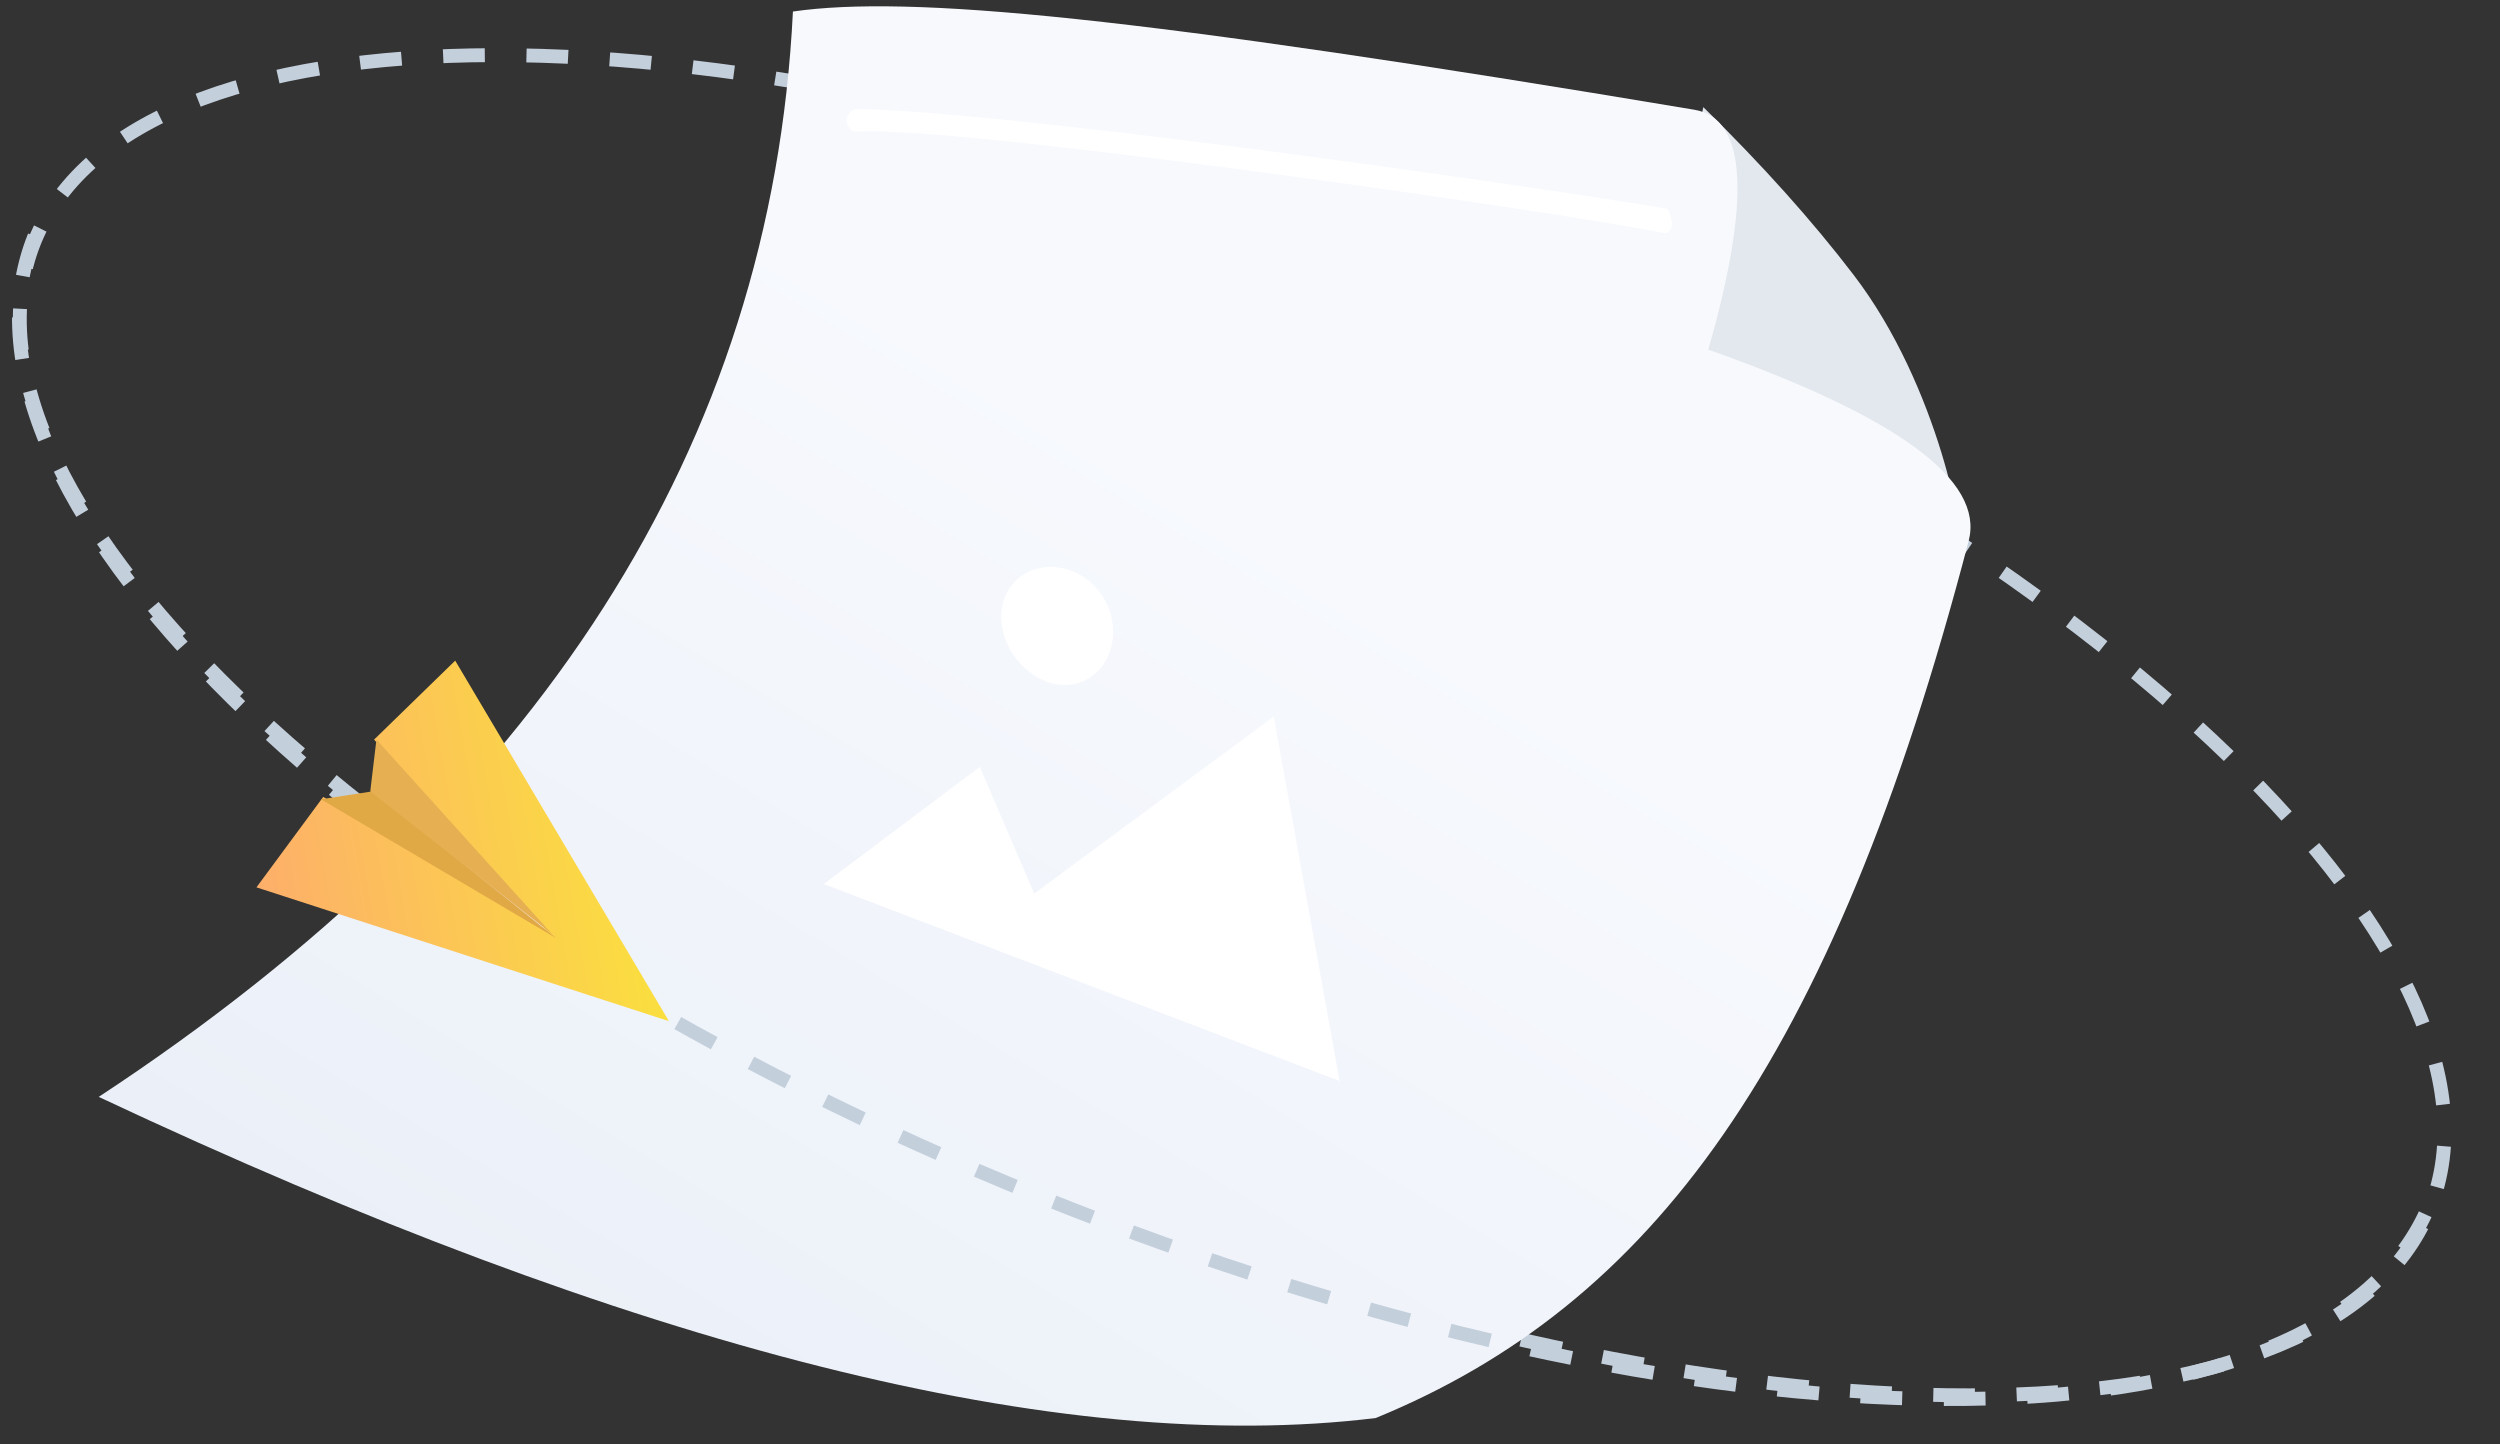 <?xml version="1.0" encoding="UTF-8"?>
<svg width="180px" height="104px" viewBox="0 0 180 104" version="1.1" xmlns="http://www.w3.org/2000/svg" xmlns:xlink="http://www.w3.org/1999/xlink">
    <rect x="0" y="0" width="180" height="104" fill="#333333" stroke="none"/>
    <!-- Generator: Sketch 52.3 (67297) - http://www.bohemiancoding.com/sketch -->
    <title>paper 2</title>
    <desc>Created with Sketch.</desc>
    <defs>
        <linearGradient x1="9.851%" y1="119.738%" x2="70.177%" y2="41.968%" id="linearGradient-1">
            <stop stop-color="#E6ECF6" offset="0%"></stop>
            <stop stop-color="#F7F9FD" offset="100%"></stop>
        </linearGradient>
        <linearGradient x1="0%" y1="71.67%" x2="106.166%" y2="56.892%" id="linearGradient-2">
            <stop stop-color="#FDAE6B" offset="0%"></stop>
            <stop stop-color="#FAE539" offset="100%"></stop>
        </linearGradient>
    </defs>
    <g id="Page-2" stroke="none" stroke-width="1" fill="none" fill-rule="evenodd">
        <g id="合同详情-签署状态" transform="translate(-758, -452)">
            <g id="分组-2" transform="translate(746, 436)">
                <path d="M100.714,104.217 C152.076,104.217 193.714,88.099 193.714,68.217 C193.714,48.335 152.076,32.217 100.714,32.217 C49.351,32.217 7.714,48.335 7.714,68.217 C7.714,88.099 49.351,104.217 100.714,104.217 Z" id="椭圆形" stroke="#C4CFDC" stroke-dasharray="3" transform="translate(100.714, 68.217) rotate(22) translate(-100.714, -68.217) "></path>
                <g id="paper-2" transform="translate(17, 14)">
                    <path d="M117.639,9.714 C121.87,13.866 125.478,17.892 128.461,21.793 C134.67,29.912 136.525,41.134 136.093,41.418 C133.737,42.964 120.27,34.044 117.639,26.799 C116.061,22.456 116.061,16.761 117.639,9.714 Z" id="" fill="#E3E8EE"></path>
                    <path d="M2.109,80.976 C33.89,60.068 50.55,34.019 52.091,2.83 C60.436,1.63 76.555,3.127 117,9.903 C120.767,10.534 121.1,16.292 117.999,27.176 C131.635,31.994 137.883,36.584 136.744,40.945 C126.86,78.757 113.785,95.997 94.053,104.098 C71.416,106.867 40.769,99.16 2.109,80.976 Z" id="" fill="url(#linearGradient-1)"></path>
                    <path d="M56.275,12.414 C65.874,11.601 101.568,13.42 115.197,14.458 C115.871,15.584 115.598,16.065 115.198,16.234 C107.412,15.339 62.934,12.872 56.372,14.041 C55.751,13.799 55.399,12.953 56.275,12.414 Z" id="矩形" fill="#FFFFFF" transform="translate(85.678, 14.222) rotate(5) translate(-85.678, -14.222) "></path>
                    <path d="M67.41,53.526 C69.733,53.916 71.615,52.354 71.615,50.038 C71.615,47.722 69.732,45.669 67.409,45.452 C65.086,45.236 63.203,46.797 63.203,48.94 C63.204,51.083 65.087,53.136 67.41,53.526 Z M71.818,68.371 L65.272,60.906 L57.203,72.396 L96.901,74.408 L84.282,50.922 L71.818,68.371 Z" id="Fill-3" fill="#FFFFFF" transform="translate(77.052, 59.92) rotate(18) translate(-77.052, -59.92) "></path>
                </g>
                <path d="M0.784,66.491 C0.784,86.926 42.421,103.491 93.784,103.491 C145.146,103.491 186.784,86.926 186.784,66.491" id="路径" stroke="#C4CFDC" stroke-dasharray="3" transform="translate(93.784, 84.991) rotate(22) translate(-93.784, -84.991) "></path>
                <g id="rocket" transform="translate(45.174, 76.825) rotate(-1) translate(-45.174, -76.825) translate(30.174, 63.325)">
                    <polygon id="Shape-5" fill="url(#linearGradient-2)" points="0.239 16.307 5.16 9.879 21.11 19.859 8.893 5.819 14.832 0.236 29.764 26.457"></polygon>
                    <polygon id="Shape-6" fill="#E1A846" points="4.99 10.048 8.723 9.54 21.789 20.367"></polygon>
                    <polygon id="Shape-7" fill="#E6B052" points="8.553 9.54 9.063 5.819 21.449 20.028"></polygon>
                </g>
            </g>
        </g>
    </g>
</svg>